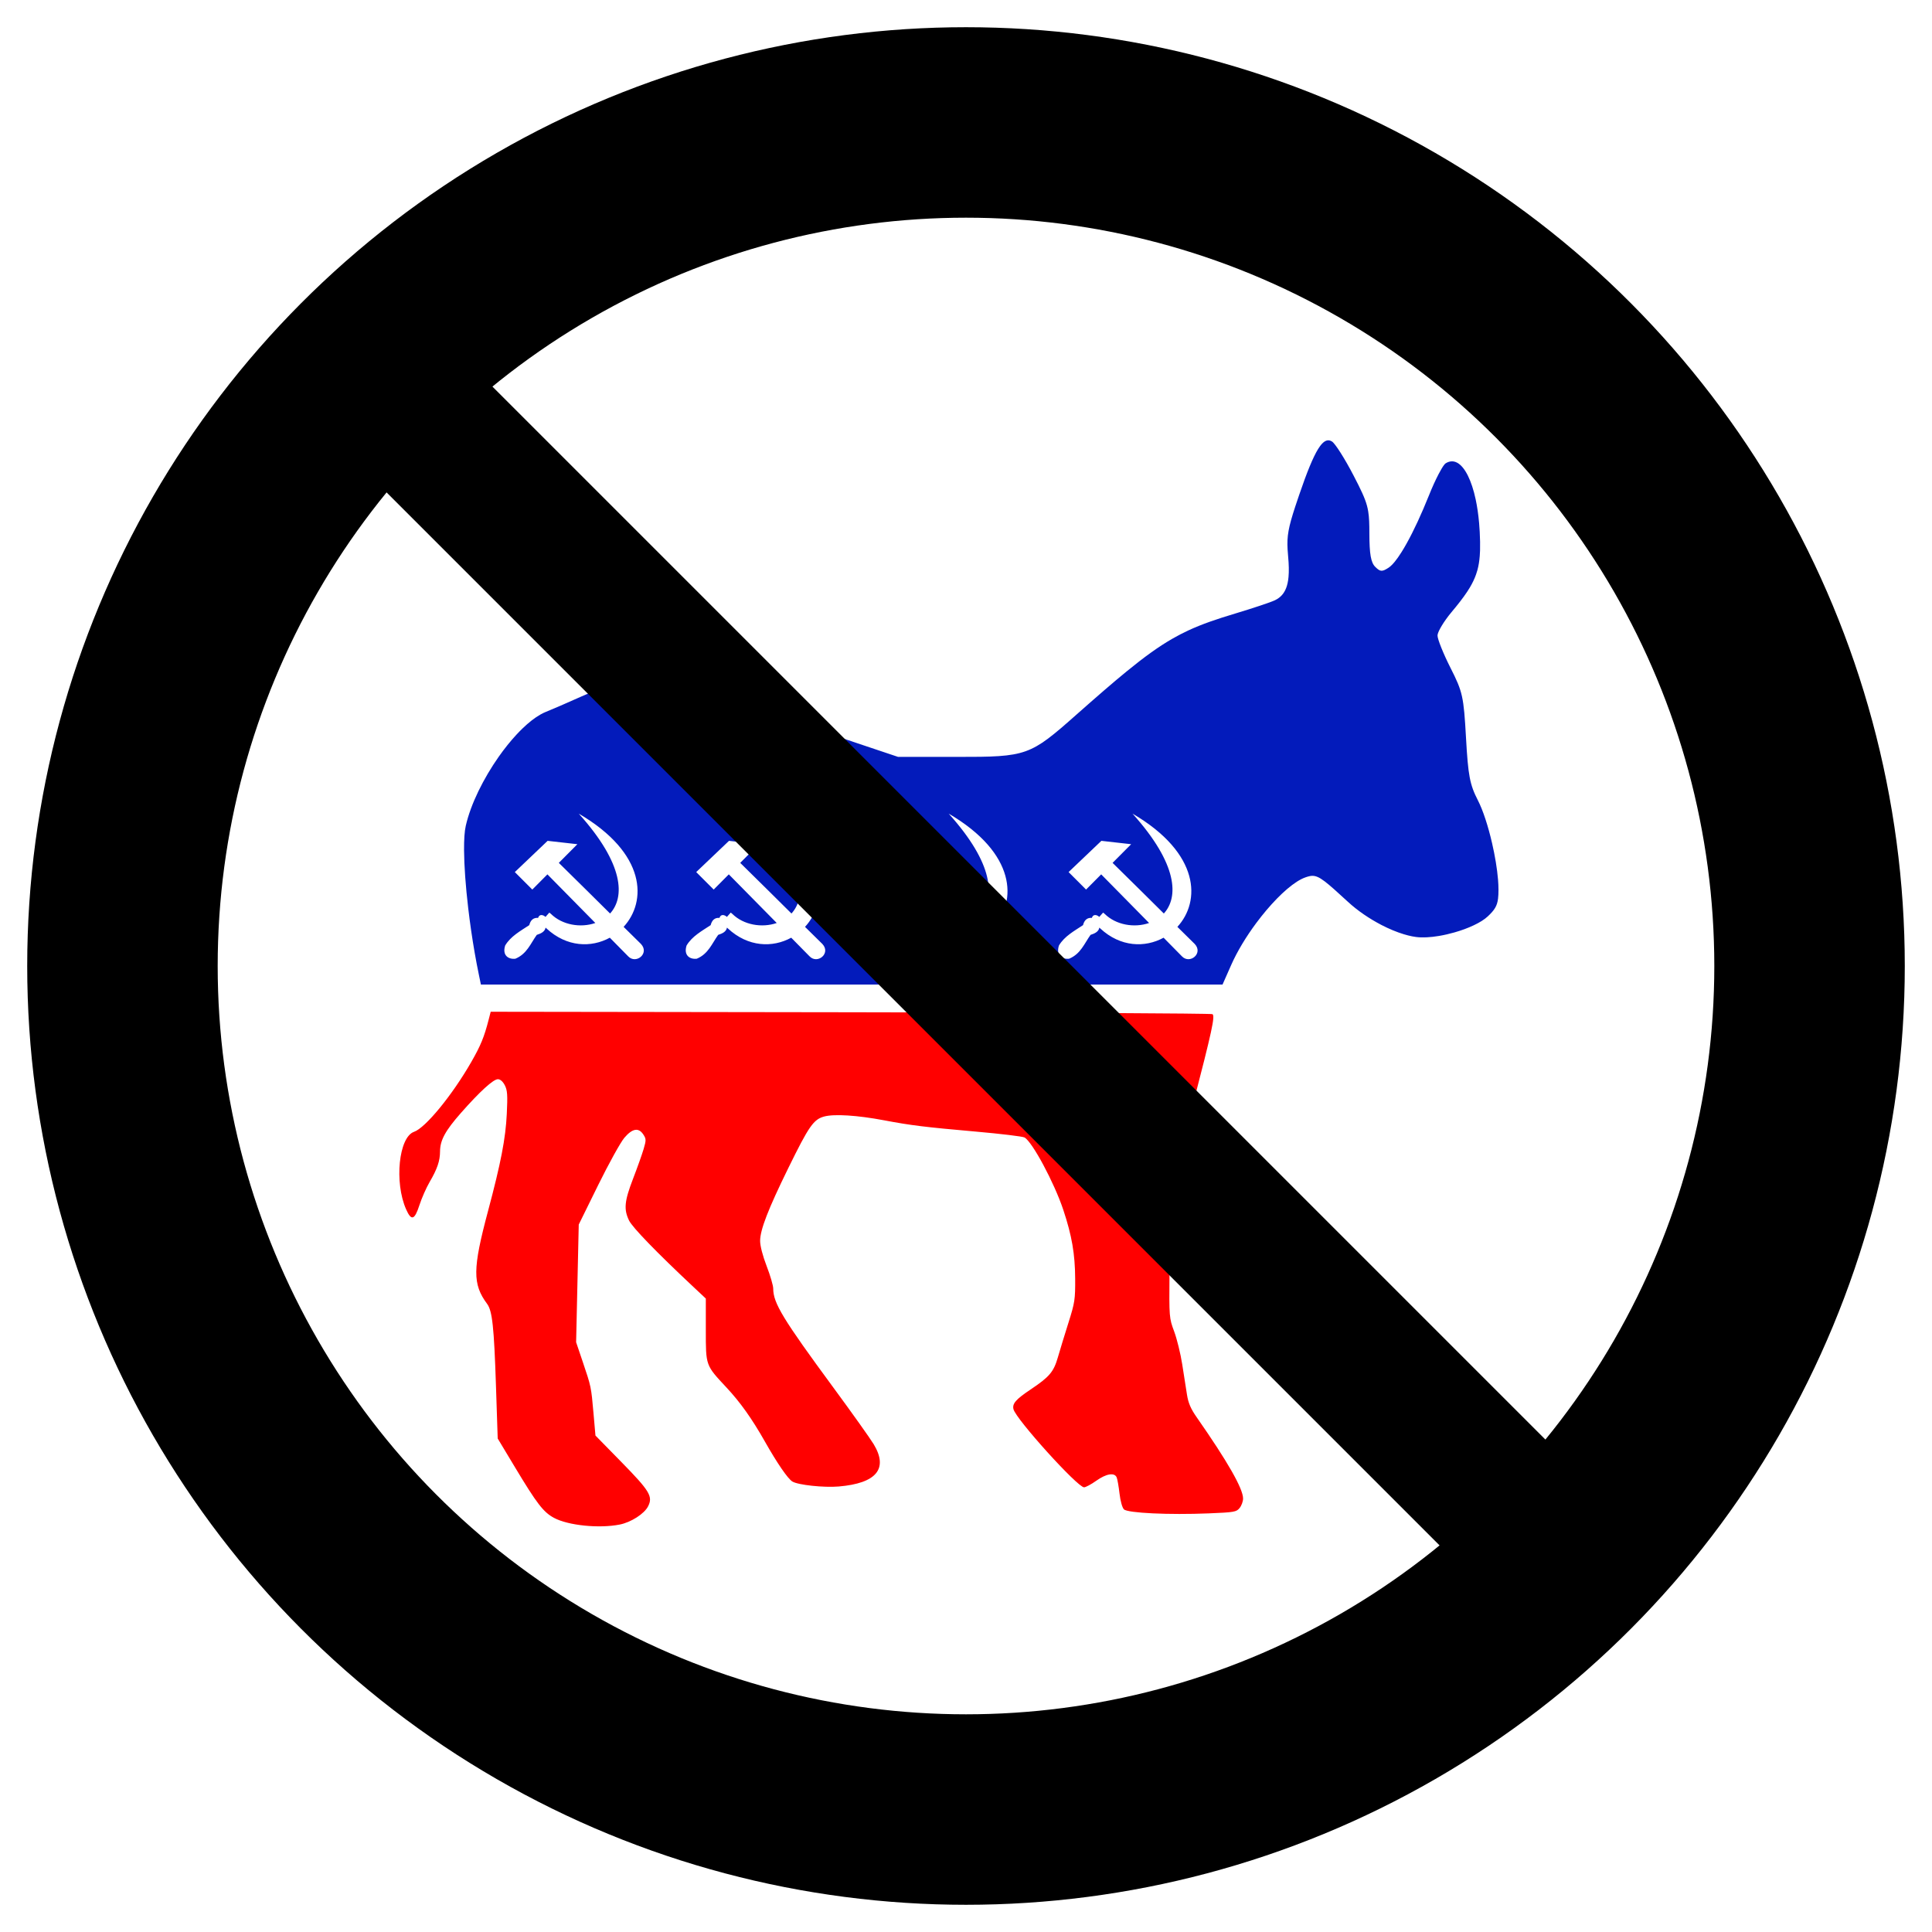 <?xml version="1.0" ?><svg height="284" id="svg4444" version="1.1" width="284" xmlns="http://www.w3.org/2000/svg" xmlns:cc="http://creativecommons.org/ns#" xmlns:dc="http://purl.org/dc/elements/1.1/" xmlns:rdf="http://www.w3.org/1999/02/22-rdf-syntax-ns#" xmlns:svg="http://www.w3.org/2000/svg">
  <defs id="defs4452">
    <mask id="mask5538" maskUnits="userSpaceOnUse">
      <g id="g5540" style="stroke:#fdffff;stroke-opacity:1" transform="matrix(14.13,0,0,14.13,1100.761,-4.2391305e-5)">
        <circle cx="138" cy="138" id="circle5542" r="124" style="fill:none;stroke:#fdffff;stroke-width:28;stroke-opacity:1"/>
        <line id="line5544" style="stroke:#fdffff;stroke-width:22;stroke-opacity:1" x1="45" x2="231" y1="45" y2="231"/>
      </g>
    </mask>
  </defs><g id="g4230" transform="matrix(-0.527,0,0,0.527,223.962,62.52)"/><path d="M 195.305 64.729 C 194.897 64.705 194.484 64.978 194.029 65.602 C 193.938 65.726 193.844 65.864 193.75 66.018 C 193.561 66.324 193.368 66.688 193.162 67.113 C 192.957 67.539 192.741 68.025 192.514 68.576 C 192.287 69.128 192.047 69.743 191.795 70.428 C 191.543 71.112 191.278 71.865 190.996 72.689 C 190.779 73.324 190.585 73.896 190.414 74.416 C 189.389 77.535 189.162 78.802 189.273 80.762 C 189.292 81.088 189.318 81.434 189.354 81.811 C 189.464 82.99 189.485 83.98 189.41 84.807 C 189.395 84.972 189.376 85.13 189.354 85.283 C 189.308 85.589 189.246 85.869 189.168 86.127 C 188.895 87.029 188.422 87.648 187.723 88.068 C 187.623 88.128 187.519 88.184 187.41 88.236 C 187.255 88.31 186.976 88.421 186.604 88.557 C 186.231 88.692 185.764 88.853 185.236 89.029 C 184.709 89.205 184.12 89.396 183.502 89.592 C 182.884 89.787 182.237 89.988 181.592 90.182 C 178.844 91.006 176.694 91.737 174.674 92.676 C 173.866 93.051 173.079 93.46 172.283 93.92 C 170.293 95.07 168.246 96.545 165.678 98.641 C 164.65 99.479 163.541 100.417 162.316 101.473 C 161.092 102.529 159.753 103.704 158.271 105.016 C 157.409 105.78 156.65 106.45 155.959 107.039 C 155.613 107.333 155.284 107.607 154.969 107.861 C 154.654 108.116 154.353 108.352 154.061 108.57 C 153.769 108.788 153.486 108.99 153.209 109.174 C 152.932 109.358 152.661 109.524 152.391 109.678 C 151.85 109.984 151.315 110.232 150.754 110.432 C 150.473 110.531 150.185 110.62 149.887 110.697 C 148.695 111.007 147.334 111.147 145.547 111.211 C 145.1 111.227 144.625 111.238 144.121 111.246 C 143.113 111.262 141.982 111.262 140.697 111.262 L 132.004 111.258 L 120.672 107.459 C 119.037 106.911 117.512 106.403 116.082 105.932 C 114.652 105.46 113.318 105.025 112.072 104.625 C 109.58 103.824 107.433 103.16 105.545 102.604 C 103.657 102.047 102.027 101.6 100.568 101.236 C 99.839 101.055 99.153 100.893 98.498 100.75 C 97.843 100.607 97.219 100.48 96.617 100.369 C 96.127 100.279 95.666 100.207 95.227 100.152 C 95.007 100.125 94.793 100.103 94.582 100.086 C 93.526 99.999 92.56 100.034 91.52 100.227 C 91.103 100.303 90.675 100.405 90.225 100.533 C 89.774 100.662 89.301 100.818 88.795 101.002 C 88.289 101.186 87.749 101.397 87.166 101.641 C 86.583 101.884 85.956 102.158 85.275 102.465 C 83.441 103.291 81.185 104.267 80.264 104.635 C 80.13 104.688 79.994 104.748 79.857 104.814 C 79.721 104.881 79.583 104.954 79.443 105.033 C 78.605 105.508 77.718 106.206 76.824 107.066 C 76.526 107.353 76.228 107.658 75.93 107.979 C 75.036 108.941 74.149 110.047 73.312 111.236 C 72.755 112.029 72.219 112.859 71.717 113.709 C 71.466 114.134 71.224 114.564 70.992 114.996 C 70.76 115.428 70.537 115.863 70.326 116.299 C 69.906 117.17 69.531 118.042 69.217 118.898 C 69.059 119.327 68.917 119.752 68.791 120.17 C 68.665 120.588 68.557 121.001 68.465 121.404 C 68.374 121.801 68.309 122.308 68.268 122.91 C 68.247 123.211 68.233 123.535 68.225 123.881 C 68.216 124.226 68.212 124.593 68.215 124.979 C 68.231 127.293 68.449 130.292 68.826 133.5 C 68.952 134.569 69.094 135.663 69.254 136.762 C 69.413 137.86 69.589 138.964 69.779 140.057 C 69.874 140.603 69.972 141.145 70.074 141.684 C 70.177 142.222 70.284 142.756 70.393 143.281 L 70.691 144.73 L 125.201 144.73 L 179.709 144.73 L 180.984 141.846 C 181.881 139.819 183.201 137.655 184.666 135.684 C 184.91 135.355 185.157 135.033 185.408 134.717 C 185.659 134.401 185.913 134.09 186.168 133.789 C 186.423 133.488 186.679 133.197 186.936 132.914 C 187.961 131.784 188.988 130.812 189.934 130.1 C 190.17 129.921 190.4 129.76 190.625 129.615 C 190.85 129.471 191.069 129.346 191.279 129.238 C 191.49 129.131 191.693 129.042 191.887 128.975 C 192.088 128.904 192.271 128.847 192.443 128.807 C 192.53 128.787 192.614 128.768 192.697 128.758 C 192.78 128.747 192.861 128.744 192.943 128.744 C 193.107 128.745 193.272 128.77 193.447 128.824 C 193.535 128.851 193.626 128.885 193.721 128.928 C 194.004 129.055 194.321 129.255 194.709 129.547 C 195.484 130.131 196.538 131.085 198.141 132.562 C 198.494 132.888 198.867 133.206 199.258 133.516 C 200.039 134.134 200.886 134.714 201.758 135.236 C 202.194 135.497 202.637 135.745 203.08 135.975 C 204.189 136.548 205.306 137.013 206.352 137.33 C 206.77 137.457 207.178 137.562 207.568 137.639 C 207.764 137.677 207.954 137.709 208.141 137.734 C 209.085 137.861 210.28 137.791 211.535 137.58 C 212.288 137.454 213.062 137.275 213.818 137.059 C 214.323 136.914 214.819 136.754 215.295 136.578 C 215.771 136.402 216.225 136.21 216.648 136.01 C 217.071 135.809 217.462 135.599 217.809 135.381 C 218.155 135.163 218.456 134.936 218.701 134.707 C 219.681 133.791 220.075 133.192 220.211 132.092 C 220.234 131.908 220.248 131.711 220.258 131.496 C 220.267 131.281 220.273 131.049 220.273 130.795 C 220.273 130.564 220.267 130.321 220.256 130.07 C 220.245 129.819 220.229 129.559 220.207 129.291 C 220.075 127.681 219.757 125.788 219.332 123.945 C 219.19 123.331 219.038 122.722 218.875 122.131 C 218.712 121.54 218.54 120.967 218.361 120.424 C 218.183 119.88 217.997 119.366 217.809 118.895 C 217.62 118.423 217.427 117.995 217.234 117.621 C 217.088 117.337 216.957 117.068 216.838 116.803 C 216.718 116.537 216.61 116.276 216.514 116.01 C 216.417 115.743 216.33 115.469 216.252 115.182 C 216.174 114.894 216.105 114.593 216.043 114.264 C 215.918 113.606 215.822 112.846 215.736 111.904 C 215.651 110.963 215.577 109.838 215.5 108.453 C 215.33 105.414 215.207 103.728 214.904 102.359 C 214.753 101.675 214.556 101.072 214.285 100.418 C 214.15 100.091 213.996 99.751 213.82 99.383 C 213.644 99.015 213.446 98.619 213.223 98.178 C 212.17 96.101 211.311 93.961 211.312 93.422 C 211.313 93.22 211.442 92.876 211.664 92.455 C 211.738 92.315 211.823 92.165 211.916 92.01 C 212.288 91.388 212.8 90.665 213.363 89.992 C 214.319 88.851 215.074 87.887 215.664 86.996 C 215.812 86.773 215.949 86.557 216.076 86.342 C 216.459 85.696 216.753 85.077 216.977 84.441 C 217.051 84.23 217.119 84.018 217.178 83.801 C 217.355 83.15 217.463 82.466 217.521 81.709 C 217.541 81.457 217.556 81.196 217.564 80.926 C 217.59 80.114 217.568 79.213 217.516 78.18 C 217.493 77.738 217.463 77.306 217.426 76.885 C 217.315 75.621 217.144 74.456 216.92 73.41 C 216.845 73.062 216.765 72.725 216.68 72.404 C 216.509 71.762 216.315 71.178 216.105 70.656 C 215.686 69.614 215.196 68.826 214.662 68.348 C 214.529 68.228 214.394 68.127 214.256 68.047 C 213.91 67.846 213.548 67.773 213.18 67.838 C 213.106 67.851 213.033 67.868 212.959 67.893 C 212.885 67.917 212.809 67.947 212.734 67.982 C 212.66 68.018 212.585 68.06 212.51 68.107 C 212.457 68.141 212.393 68.203 212.32 68.291 C 212.103 68.555 211.806 69.049 211.473 69.688 C 211.029 70.538 210.523 71.645 210.061 72.803 C 209.503 74.198 208.939 75.504 208.387 76.693 C 207.834 77.883 207.293 78.954 206.777 79.879 C 206.52 80.341 206.268 80.769 206.025 81.154 C 205.662 81.733 205.316 82.222 204.998 82.607 C 204.786 82.865 204.587 83.074 204.4 83.236 C 204.307 83.317 204.217 83.387 204.131 83.443 C 204.009 83.522 203.897 83.592 203.795 83.65 C 203.693 83.709 203.6 83.757 203.514 83.795 C 203.34 83.871 203.193 83.905 203.053 83.896 C 202.983 83.892 202.914 83.877 202.846 83.852 C 202.708 83.8 202.57 83.704 202.41 83.564 C 202.33 83.495 202.247 83.415 202.154 83.322 C 202.075 83.243 202 83.153 201.934 83.053 C 201.867 82.952 201.807 82.84 201.752 82.713 C 201.532 82.206 201.404 81.475 201.342 80.373 C 201.326 80.098 201.315 79.799 201.307 79.475 C 201.299 79.151 201.296 78.801 201.295 78.424 C 201.293 77.019 201.267 76.052 201.123 75.174 C 201.027 74.588 200.878 74.042 200.648 73.432 C 200.533 73.126 200.397 72.805 200.238 72.455 C 200.079 72.105 199.897 71.724 199.688 71.303 C 199.478 70.882 199.239 70.42 198.971 69.902 C 198.652 69.287 198.325 68.685 198.004 68.123 C 197.683 67.561 197.37 67.04 197.082 66.586 C 196.938 66.359 196.801 66.149 196.672 65.959 C 196.413 65.58 196.187 65.283 196.014 65.094 C 195.927 64.999 195.852 64.931 195.793 64.895 C 195.711 64.844 195.632 64.805 195.551 64.777 C 195.469 64.749 195.386 64.733 195.305 64.729 z M 85.074 119.602 C 95.063 125.448 95.09 132.534 91.67 136.248 C 92.519 137.085 93.28 137.845 94.225 138.766 C 95.515 140.151 93.501 141.782 92.344 140.582 C 91.393 139.617 90.53 138.741 89.643 137.84 C 86.921 139.332 83.31 139.242 80.336 136.482 L 80.199 136.355 C 80.099 136.943 79.552 137.218 78.906 137.424 C 77.993 138.688 77.464 140.221 75.758 140.93 C 74.717 141.049 73.796 140.422 74.262 138.982 C 75.076 137.621 76.492 136.861 77.801 135.994 C 77.985 135.264 78.398 134.875 79.102 134.924 C 79.273 134.346 79.83 134.445 80.188 134.783 C 80.376 134.571 80.563 134.36 80.752 134.148 L 80.986 134.34 C 82.642 135.972 85.339 136.431 87.512 135.678 C 85.251 133.383 83.037 131.136 80.469 128.529 L 78.248 130.764 L 75.678 128.193 L 80.498 123.602 L 84.873 124.096 L 82.145 126.84 C 84.995 129.635 87.323 131.95 89.68 134.285 C 91.852 131.902 91.788 127.06 85.074 119.602 z M 111.74 119.602 C 121.729 125.448 121.757 132.534 118.336 136.248 C 119.185 137.085 119.946 137.845 120.891 138.766 C 122.181 140.151 120.165 141.782 119.008 140.582 C 118.057 139.617 117.194 138.741 116.307 137.84 C 113.585 139.332 109.974 139.242 107 136.482 L 106.863 136.355 C 106.763 136.943 106.216 137.218 105.57 137.424 C 104.657 138.688 104.13 140.221 102.424 140.93 C 101.383 141.049 100.463 140.422 100.928 138.982 C 101.742 137.621 103.158 136.861 104.467 135.994 C 104.651 135.264 105.062 134.875 105.766 134.924 C 105.937 134.346 106.494 134.445 106.852 134.783 C 107.04 134.571 107.229 134.36 107.418 134.148 L 107.65 134.34 C 109.306 135.972 112.005 136.431 114.178 135.678 C 111.917 133.383 109.701 131.136 107.133 128.529 L 104.912 130.764 L 102.342 128.193 L 107.162 123.602 L 111.539 124.096 L 108.811 126.84 C 111.66 129.635 113.988 131.95 116.344 134.285 C 118.517 131.902 118.454 127.06 111.74 119.602 z M 139.455 119.602 C 149.444 125.448 149.472 132.534 146.051 136.248 C 146.9 137.085 147.661 137.845 148.605 138.766 C 149.896 140.151 147.88 141.782 146.723 140.582 C 145.772 139.617 144.909 138.741 144.021 137.84 C 141.299 139.332 137.689 139.242 134.715 136.482 L 134.578 136.355 C 134.478 136.943 133.931 137.218 133.285 137.424 C 132.372 138.688 131.845 140.221 130.139 140.93 C 129.098 141.049 128.177 140.422 128.643 138.982 C 129.457 137.621 130.873 136.861 132.182 135.994 C 132.366 135.264 132.777 134.875 133.48 134.924 C 133.652 134.346 134.209 134.445 134.566 134.783 C 134.755 134.571 134.944 134.36 135.133 134.148 L 135.365 134.34 C 137.021 135.972 139.719 136.431 141.893 135.678 C 139.632 133.383 137.416 131.136 134.848 128.529 L 132.629 130.764 L 130.057 128.193 L 134.877 123.602 L 139.254 124.096 L 136.525 126.84 C 139.375 129.635 141.703 131.95 144.059 134.285 C 146.232 131.902 146.168 127.06 139.455 119.602 z M 166.477 119.602 C 176.465 125.448 176.493 132.534 173.072 136.248 C 173.921 137.085 174.682 137.845 175.627 138.766 C 176.918 140.151 174.903 141.782 173.746 140.582 C 172.795 139.617 171.933 138.741 171.045 137.84 C 168.323 139.332 164.713 139.242 161.738 136.482 L 161.602 136.355 C 161.501 136.943 160.954 137.218 160.309 137.424 C 159.395 138.688 158.867 140.221 157.16 140.93 C 156.119 141.049 155.199 140.422 155.664 138.982 C 156.478 137.621 157.895 136.861 159.203 135.994 C 159.387 135.264 159.801 134.875 160.504 134.924 C 160.675 134.346 161.232 134.445 161.59 134.783 C 161.778 134.571 161.966 134.36 162.154 134.148 L 162.389 134.34 C 164.044 135.972 166.741 136.431 168.914 135.678 C 166.653 133.383 164.439 131.136 161.871 128.529 L 159.65 130.764 L 157.08 128.193 L 161.9 123.602 L 166.275 124.096 L 163.547 126.84 C 166.397 129.635 168.726 131.95 171.082 134.285 C 173.255 131.902 173.19 127.06 166.477 119.602 z " id="rect4483" style="fill:#031bbb;fill-opacity:1;stroke:none;stroke-width:36;stroke-linejoin:miter;stroke-miterlimit:4;stroke-dasharray:none;stroke-opacity:1"/><rect height="1.994" id="rect4487" style="fill:#031bbb;fill-opacity:1;stroke:none;stroke-width:36;stroke-linejoin:miter;stroke-miterlimit:4;stroke-dasharray:none;stroke-opacity:1" transform="scale(-1,1)" width="0.097" x="-151.676" y="117.197"/><path d="m 91.086,224.108 c 1.673,-0.328 3.632,-1.586 4.186,-2.688 0.728,-1.447 0.245,-2.246 -3.943,-6.521 l -3.798,-3.877 -0.285,-3.252 c -0.343,-3.907 -0.348,-3.936 -1.58,-7.577 l -0.977,-2.889 0.193,-8.649 0.193,-8.649 2.854,-5.798 c 1.57,-3.189 3.306,-6.324 3.858,-6.967 1.184,-1.379 2.088,-1.531 2.785,-0.467 0.422,0.644 0.425,0.823 0.039,2.133 -0.232,0.787 -0.932,2.753 -1.555,4.37 -1.268,3.291 -1.383,4.488 -0.587,6.132 0.494,1.02 4.05,4.691 9.429,9.733 l 1.857,1.741 0,4.617 c 0,5.291 -0.049,5.154 3.035,8.457 2.035,2.179 3.744,4.583 5.639,7.929 1.817,3.209 3.369,5.47 4.042,5.89 0.819,0.512 4.622,0.921 6.822,0.734 5.546,-0.471 7.313,-2.606 5.14,-6.21 -0.502,-0.832 -3.154,-4.559 -5.894,-8.282 -7.458,-10.134 -8.877,-12.467 -8.877,-14.603 0,-0.441 -0.433,-1.924 -0.963,-3.295 -0.581,-1.504 -0.963,-2.978 -0.963,-3.713 0,-1.619 1.173,-4.65 4.144,-10.706 3.031,-6.177 3.708,-7.151 5.273,-7.577 1.465,-0.399 4.885,-0.184 8.766,0.55 3.994,0.756 6.037,1.008 13.576,1.671 3.619,0.319 6.815,0.705 7.1,0.858 1.138,0.609 4.386,6.666 5.709,10.646 1.259,3.785 1.723,6.472 1.744,10.098 0.018,3.062 -0.053,3.533 -0.981,6.467 -0.55,1.74 -1.251,4.035 -1.559,5.1 -0.621,2.151 -1.237,2.879 -4.011,4.735 -2.18,1.459 -2.721,2.084 -2.516,2.903 0.369,1.469 9.414,11.477 10.373,11.477 0.241,0 1.048,-0.433 1.793,-0.963 1.482,-1.054 2.695,-1.248 3.007,-0.482 0.108,0.265 0.294,1.331 0.414,2.369 0.125,1.084 0.4,2.07 0.646,2.316 0.544,0.544 6.617,0.832 12.468,0.592 3.761,-0.155 4.068,-0.208 4.54,-0.791 0.279,-0.344 0.507,-0.969 0.507,-1.389 0,-1.458 -2.259,-5.415 -6.834,-11.972 -0.86,-1.232 -1.218,-2.07 -1.412,-3.302 -0.143,-0.908 -0.459,-2.922 -0.702,-4.475 -0.243,-1.553 -0.775,-3.72 -1.182,-4.816 -0.733,-1.975 -0.739,-2.047 -0.688,-8.591 0.051,-6.561 0.416,-12.234 0.955,-14.864 0.155,-0.757 1.261,-5.153 2.457,-9.769 2.839,-10.955 3.315,-13.151 2.907,-13.415 -0.174,-0.113 -24.118,-0.239 -53.208,-0.279 l -52.891,-0.074 -0.302,1.174 c -0.656,2.549 -1.167,3.794 -2.549,6.204 -2.803,4.892 -6.73,9.683 -8.418,10.271 -2.244,0.782 -2.923,7.42 -1.165,11.393 0.77,1.742 1.243,1.592 1.96,-0.621 0.331,-1.022 1,-2.542 1.488,-3.378 1.139,-1.956 1.531,-3.104 1.539,-4.505 0.009,-1.651 0.764,-3.043 3.077,-5.669 2.761,-3.134 4.754,-4.953 5.429,-4.953 0.347,0 0.727,0.332 1.012,0.884 0.382,0.739 0.431,1.428 0.296,4.196 -0.177,3.645 -0.861,7.19 -2.764,14.319 -2.264,8.481 -2.284,10.712 -0.125,13.633 0.759,1.026 1.011,3.366 1.297,12.019 l 0.256,7.765 2.527,4.205 c 3.233,5.38 4.187,6.619 5.745,7.459 2.073,1.118 6.612,1.582 9.648,0.987 z" id="path4160" style="fill:#ff0000;fill-opacity:1;stroke:none;stroke-width:36;stroke-linejoin:miter;stroke-miterlimit:4;stroke-dasharray:none;stroke-opacity:1"/>
  <g id="g5941" style="stroke:#000000;stroke-opacity:1" transform="translate(4,4)">
    <circle cx="138" cy="138" id="circle5931" r="124" style="fill:none;stroke:#000000;stroke-width:28;stroke-opacity:1"/>
    <line id="line5933" style="stroke:#000000;stroke-width:22;stroke-opacity:1" x1="45" x2="231" y1="45" y2="231"/>
  </g>
</svg>